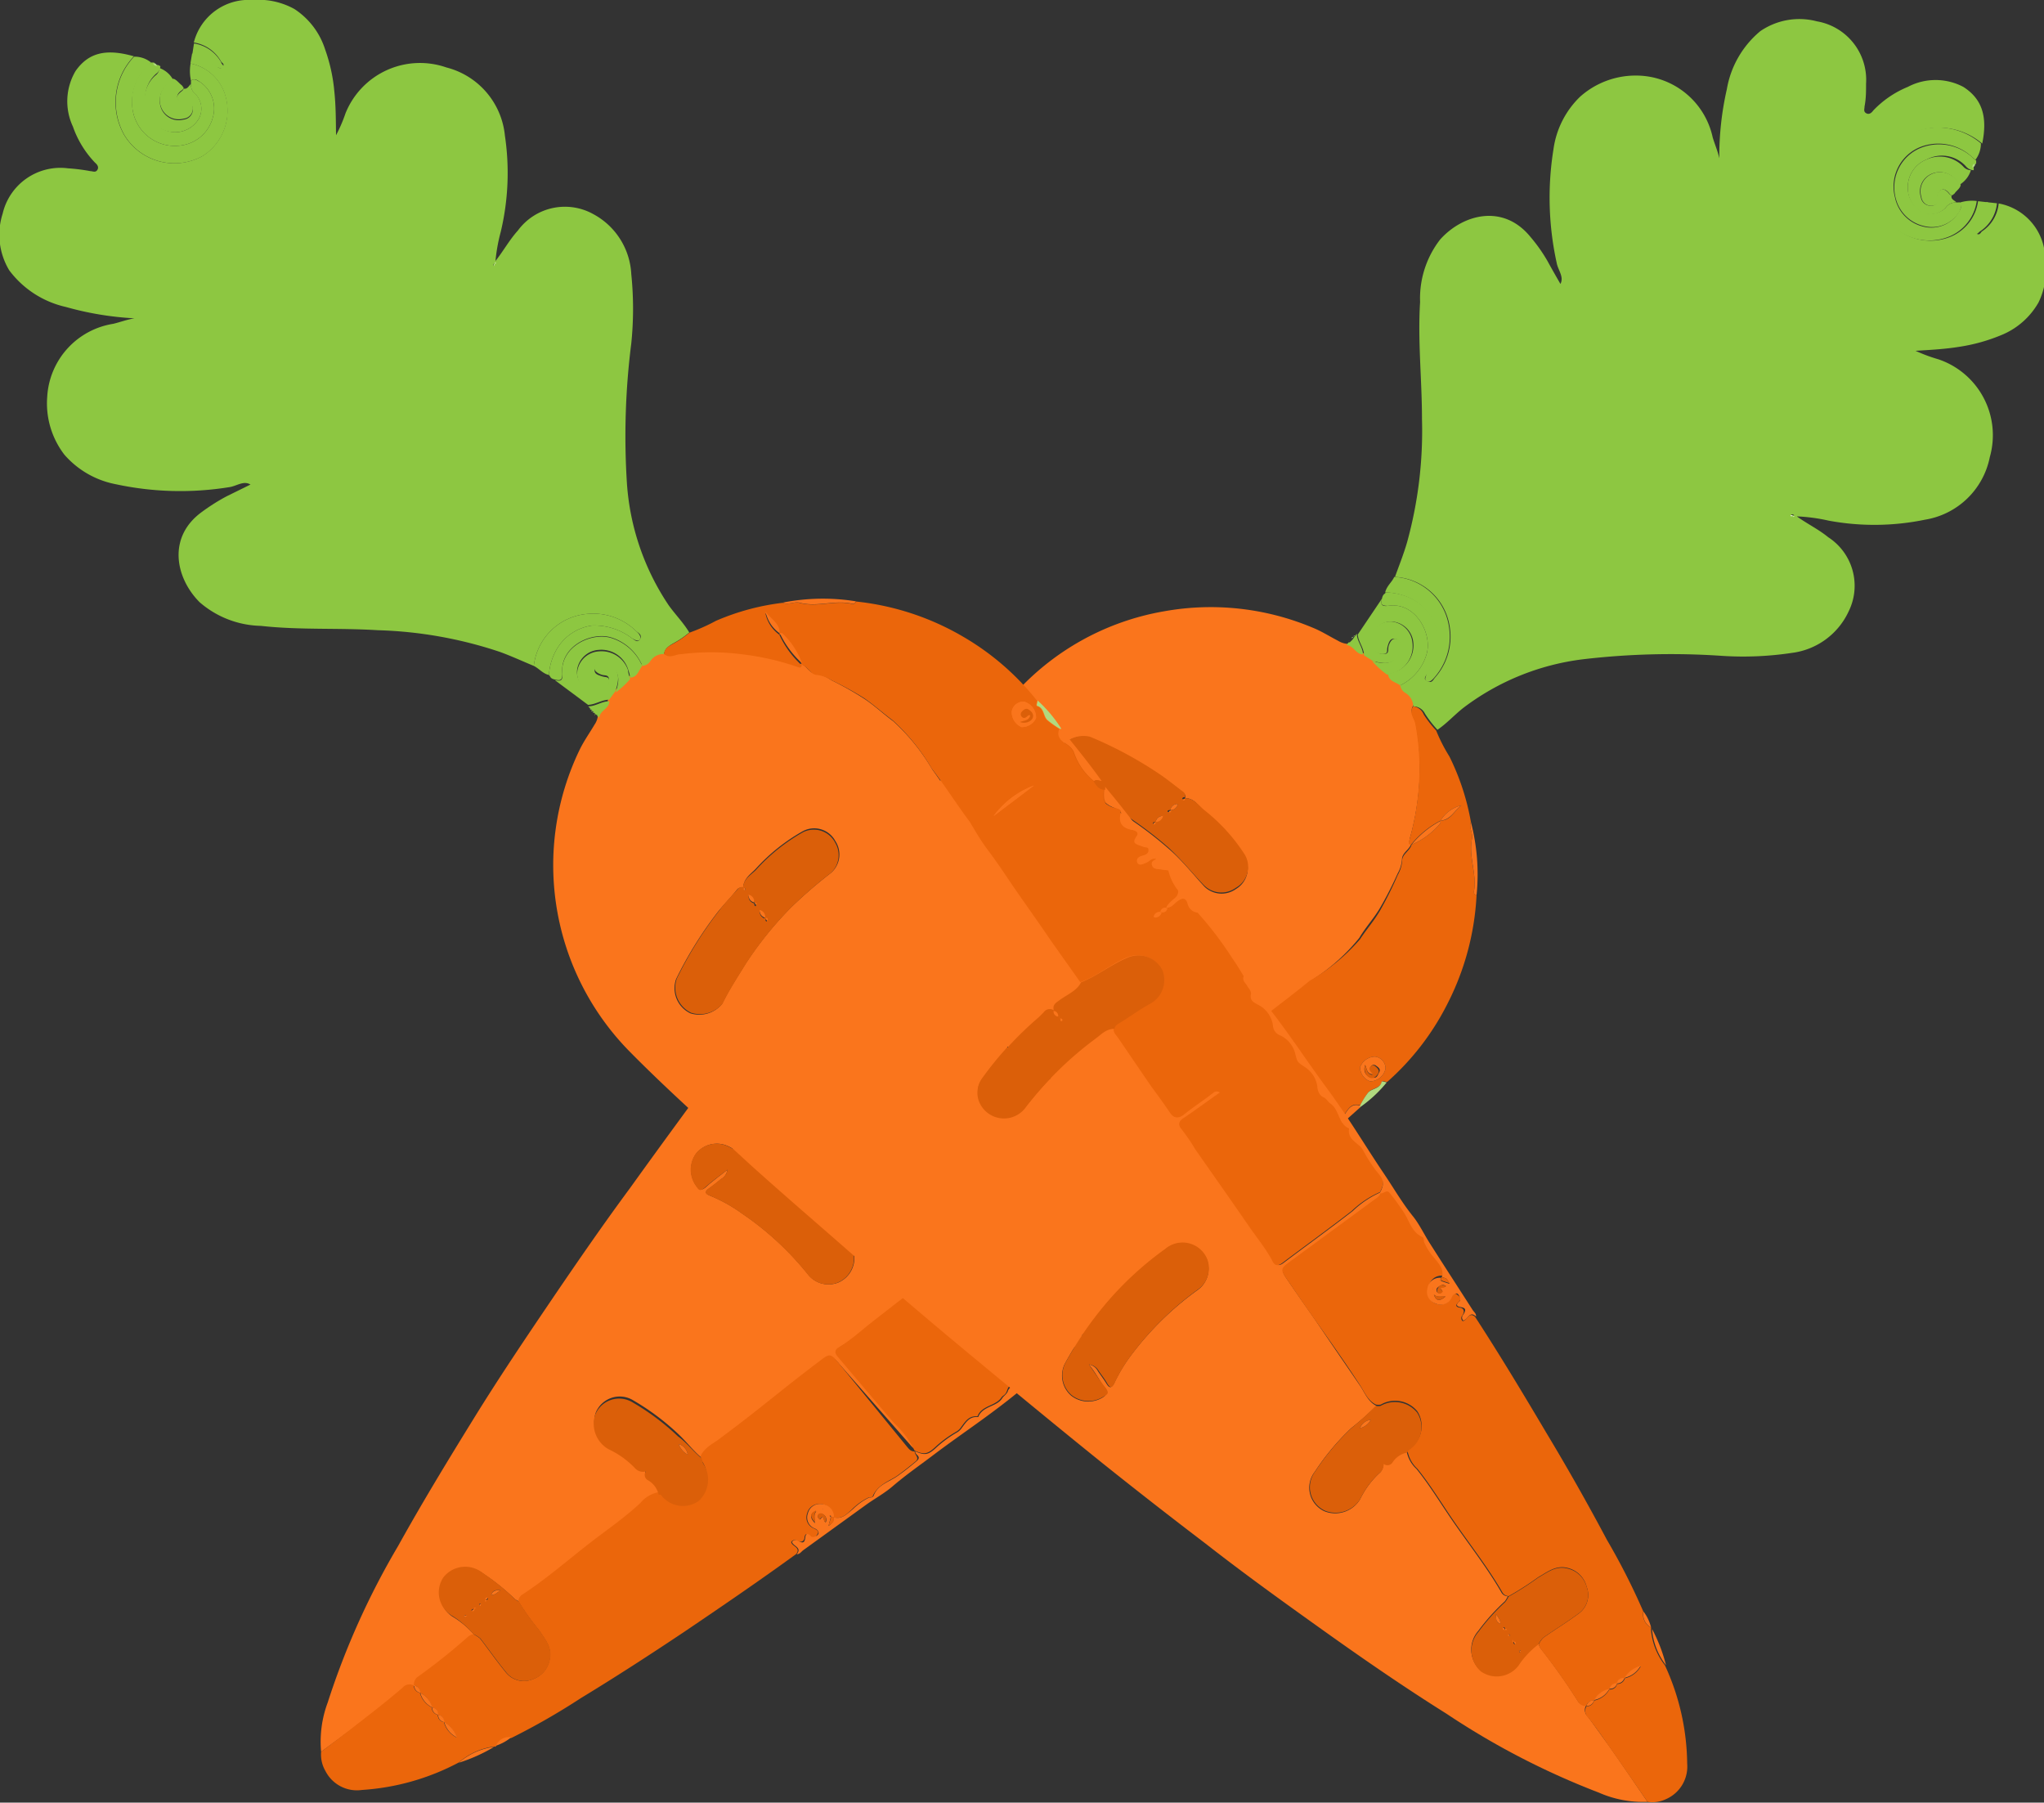 <svg xmlns="http://www.w3.org/2000/svg" viewBox="0 0 108.21 95.42"><rect x="0" y="0" width="108.21" height="95.42" fill="#333333" stroke="none"/><defs><style>.cls-1{fill:#fa751c;}.cls-2{fill:#8dc741;}.cls-3{fill:#eb660b;}.cls-4{fill:#b1da7f;}.cls-5{fill:#db5f09;}.cls-6{fill:#fefefd;}</style></defs><title>Ativo 8</title><g id="Camada_2" data-name="Camada 2"><g id="Camada_4" data-name="Camada 4"><path class="cls-1" d="M17,92.73a5.91,5.91,0,0,1,.35-2.61,40.86,40.86,0,0,1,3.73-8.29c1.27-2.29,2.63-4.52,4-6.74s2.81-4.35,4.26-6.49c1.3-1.91,2.61-3.81,4-5.69,1.73-2.41,3.49-4.8,5.25-7.19,1.46-2,2.95-3.93,4.46-5.88,1.66-2.13,3.31-4.27,5-6.37,1.84-2.28,3.67-4.56,5.65-6.72a13.77,13.77,0,0,1,7.92-4.39,13.93,13.93,0,0,1,7.86.86c.48.19.91.47,1.36.7a1.1,1.1,0,0,0,.46.16l0,0v0c.38,0,.49.51.88.49l.49.31a4.38,4.38,0,0,0,.83.71c0,.41.41.44.65.62a.55.55,0,0,0,.29.41.86.86,0,0,1,.4.7c-.25.33,0,.6.1.9a12.74,12.74,0,0,1,.2,3.2,14.11,14.11,0,0,1-.5,2.95c0,.12-.11.23.08.27h0c-.09.34-.5.49-.5.86a1.78,1.78,0,0,1-.23.74,19.51,19.51,0,0,1-.93,1.82c-.33.56-.75,1-1.1,1.59a10.43,10.43,0,0,1-2.44,2.19c-.88.73-1.81,1.4-2.69,2.12-.48.4-1,.72-1.48,1.11s-1.21,1-1.81,1.42l-2.76,2.16c-.71.55-1.41,1.11-2.11,1.67-.46-.25-.68-.74-1-1.11-.16-.18-.3-.3-.54-.21h0a.4.4,0,0,0-.11-.57l-.27-.23a18.09,18.09,0,0,0-3.42-2.81,1.25,1.25,0,0,0-1.18-.11,1.43,1.43,0,0,0-.24,2.47,18.62,18.62,0,0,1,3.88,3.53c.24.27.59.51.57.95-.2,0-.31.14-.45.25l-2.48,1.9-1.35,1c-.28.22-.29.42,0,.69.4.45.77.94,1.15,1.41.09.11.24.21.11.48-.51-.65-1-1.24-1.46-1.85-.19-.25-.38-.27-.59-.07a11.24,11.24,0,0,1-1,.79c-1.3,1-2.57,2-3.86,3-.58.45-1.12,1-1.75,1.35-.17.1-.46.23-.17.57,1,1.18,2,2.37,3,3.53a4.87,4.87,0,0,1,1.07,1.44c-.21,0-.31-.14-.42-.27L44.43,72.2c-.34-.41-.43-.43-.85-.11-.7.53-1.4,1.07-2.09,1.62-1.09.87-2.18,1.74-3.31,2.57-.36.26-.83.46-1,.92-.46-.38-.82-.86-1.25-1.27a12.86,12.86,0,0,0-2.4-1.8,1.37,1.37,0,0,0-2,.67,1.55,1.55,0,0,0,.71,1.8,4.68,4.68,0,0,1,1.4,1,.57.57,0,0,0,.58.18h0a.32.32,0,0,0,.12.47,1.18,1.18,0,0,1,.56.76,1.66,1.66,0,0,0-.91.56c-.79.72-1.67,1.33-2.52,2-1.24,1-2.41,2-3.73,2.85a.41.41,0,0,0-.2.37,1,1,0,0,1-.28-.14,11.56,11.56,0,0,0-1.64-1.32,1.47,1.47,0,0,0-2.08.24,1.44,1.44,0,0,0,.41,2,4.68,4.68,0,0,1,1.18,1,1.23,1.23,0,0,0-.23.11,31.54,31.54,0,0,1-2.72,2.17.52.52,0,0,0-.18.43h0a.48.48,0,0,0-.6.12c-.46.39-.92.77-1.39,1.14C19,91.24,18,92,17,92.73ZM62.74,42.25h0a.26.26,0,0,0-.11-.3c-.4-.3-.79-.62-1.2-.9a20.86,20.86,0,0,0-3.71-2,1.47,1.47,0,0,0-1.76.86,1.55,1.55,0,0,0,.58,1.64,22.4,22.4,0,0,1,2.18,1.12,20,20,0,0,1,3.14,2.25c.69.59,1.26,1.31,1.89,2a1.3,1.3,0,0,0,1.68.14,1.27,1.27,0,0,0,.45-1.74,9.56,9.56,0,0,0-2.16-2.37C63.43,42.6,63.19,42.25,62.74,42.25ZM38.51,61.92a.66.66,0,0,1-.34.5c-.21.17-.41.34-.63.49s-.23.27.05.38a8.2,8.2,0,0,1,1.69.94,16,16,0,0,1,3.54,3.28,1.38,1.38,0,0,0,1.56.38,1.41,1.41,0,0,0,.46-2.27,16.78,16.78,0,0,0-3.34-3.18,19.38,19.38,0,0,0-2.94-1.76,1.4,1.4,0,0,0-1.72.41,1.46,1.46,0,0,0,0,1.65c.17.24.3.31.55.08S38.1,62.24,38.51,61.92Z"/><path class="cls-2" d="M74.82,37.39a.86.86,0,0,0-.4-.7.55.55,0,0,1-.29-.41,2.66,2.66,0,0,0,1.41-1.71c.27-1.06-.61-2.73-2.06-2.5-.38,0-.38-.12-.32-.38s.13-.22.21-.33a3.21,3.21,0,0,1,1.37.33,2.57,2.57,0,0,1,1.38,1.83,3.41,3.41,0,0,1-.56,2.13c-.06.13-.25.29,0,.41s.3-.06.41-.19a3.26,3.26,0,0,0,.78-2.68,3.09,3.09,0,0,0-2.9-2.65c.22-.61.46-1.21.64-1.83a22.14,22.14,0,0,0,.79-6.53c0-2.07-.23-4.13-.1-6.19a5.09,5.09,0,0,1,1.06-3.31c1.21-1.35,3.35-1.91,4.79-.13a8.44,8.44,0,0,1,.89,1.26c.23.42.47.84.69,1.22.2-.38-.13-.73-.2-1.12a16.1,16.1,0,0,1-.17-6,4.77,4.77,0,0,1,1.41-2.79A4.42,4.42,0,0,1,86.67,4a4.15,4.15,0,0,1,4,3.27c.11.37.27.73.35,1.11a16,16,0,0,1,.4-3.66,5.11,5.11,0,0,1,1.77-3.07,3.65,3.65,0,0,1,3-.52,3.14,3.14,0,0,1,2.6,3.3c0,.4,0,.8-.08,1.2,0,.13-.07.27.08.36s.28,0,.38-.14A5.31,5.31,0,0,1,101,4.6a3.15,3.15,0,0,1,2.94,0c1,.64,1.29,1.58,1,3a3.54,3.54,0,0,0-4.19-.29,3.1,3.1,0,0,0-.88,4.21,2.83,2.83,0,0,0,3.42,1,2.4,2.4,0,0,0,1.43-1.87l.53.06a8.6,8.6,0,0,1-.61,1.35c-.06.1-.14.23,0,.31s.19,0,.27-.11a2,2,0,0,0,.9-1.49,3,3,0,0,1,2.46,3,3.86,3.86,0,0,1-.35,2.24,4,4,0,0,1-2,1.74,9.41,9.41,0,0,1-2.21.61c-.74.12-1.49.16-2.3.21a8.61,8.61,0,0,0,1.21.45,4.24,4.24,0,0,1,2.72,5.18,4.18,4.18,0,0,1-3.43,3.31,13.26,13.26,0,0,1-5.1.05A9.39,9.39,0,0,0,95,27.33c0-.09-.08-.1-.15-.1s0,0,0,.05l.2,0c.56.42,1.19.71,1.74,1.16a3.06,3.06,0,0,1,1.08,3.92,3.84,3.84,0,0,1-3,2.2,17.34,17.34,0,0,1-3.67.16,39.89,39.89,0,0,0-7.41.18,13.12,13.12,0,0,0-6.32,2.57c-.47.37-.87.82-1.37,1.16a6,6,0,0,1-.66-.85A.69.69,0,0,0,74.82,37.39Z"/><path class="cls-3" d="M74.82,37.39a.69.69,0,0,1,.55.43,6,6,0,0,0,.66.85,8.84,8.84,0,0,0,.7,1.37,12.74,12.74,0,0,1,1.14,3.47c-.11.3.12.62.06.88-.2,1,.27,1.86.1,2.8,0,.1,0,.16.14.19a14.18,14.18,0,0,1-1.57,5.81,13.78,13.78,0,0,1-3.16,4.08c-.1,0-.26-.08-.28,0-.12.37-.54.32-.73.57a4,4,0,0,0-.41.67c-.43-.14-.62.14-.81.43a.9.9,0,0,1-.37.38,3.37,3.37,0,0,0-1.49,1.15c-.2.14-.41.28-.41.57-.65,0-.79.07-1,.69,0,.16-.06.3-.27.27-.53-.1-.76.16-.83.65,0,.15-.1.39-.3.27-.43-.29-.44.07-.54.31s0,.32-.18.35-.27-.18-.31-.32-.2-.34-.38-.24-.05.32,0,.47.3.25.21.55c-.07-.17-.15-.28-.32-.24s-.19.17-.2.31l0,.57a0,0,0,0,1,0,.06,2.4,2.4,0,0,0-.94.51c-.11.12-.22.07-.35,0s-.38-.44-.67-.54a.25.25,0,0,0-.23-.29.33.33,0,0,0-.3-.35.34.34,0,0,0,.29.36.25.25,0,0,0,.24.29c0,.27.24.38.38.57s.28.41-.11.54a.61.61,0,0,0-.44.56,18.5,18.5,0,0,1-2.34,2c-.28.23-.58.42-.88.63-.21,0-.31.12-.45.22s-.23.25-.41.22c-.34,0-.44.15-.56.42a1.45,1.45,0,0,1-1,.84.59.59,0,0,0-.51.43,1.49,1.49,0,0,1-1,.84c-.46.15-.4.15-.67.59a1.45,1.45,0,0,1-1,.66c-.3,0-.46.07-.55.35s-.21.25-.3.38c-.32.47-1.05.42-1.27,1,0,0,0,0-.08,0-.41,0-.58.3-.78.56a.78.78,0,0,1-.24.24,6.19,6.19,0,0,0-1.06.76c-.46.43-.62.5-1.17.26h0a4.87,4.87,0,0,0-1.07-1.44c-1-1.16-2-2.35-3-3.53-.29-.34,0-.47.17-.57.63-.4,1.17-.9,1.75-1.35,1.29-1,2.56-2,3.86-3a11.24,11.24,0,0,0,1-.79c.21-.2.4-.18.59.07.46.61.95,1.2,1.46,1.85.13-.27,0-.37-.11-.48-.38-.47-.75-1-1.15-1.41-.25-.27-.24-.47,0-.69l1.35-1,2.48-1.9c.14-.11.25-.27.45-.25s.25.15.34.27c.35.5.72,1,1,1.52a1.36,1.36,0,1,0,2.38-1.31c-.41-.84-1-1.54-1.44-2.38.7-.56,1.4-1.12,2.11-1.67l2.76-2.16c.6-.47,1.22-.93,1.81-1.42s1-.71,1.48-1.11c.88-.72,1.81-1.39,2.69-2.12A10.43,10.43,0,0,0,72,49.72c.35-.54.77-1,1.1-1.59A19.51,19.51,0,0,0,74,46.31a1.78,1.78,0,0,0,.23-.74c0-.37.41-.52.5-.86a3.92,3.92,0,0,0,1.53-1.14s0-.09,0-.13c.54,0,.74-.54,1.11-.81a1.8,1.8,0,0,0-1.11.81,5,5,0,0,0-1.56,1.27c-.19,0-.11-.15-.08-.27a14.11,14.11,0,0,0,.5-2.95,12.74,12.74,0,0,0-.2-3.2C74.85,38,74.57,37.72,74.82,37.39ZM73.35,56.56a.63.63,0,0,0-.56-.63.87.87,0,0,0-.79.57.82.82,0,0,0,.53.74A.84.84,0,0,0,73.35,56.56Zm-4.4.77a4.65,4.65,0,0,0-1.73-2Z"/><path class="cls-3" d="M17,92.73c1-.75,1.95-1.49,2.92-2.25.47-.37.93-.75,1.39-1.14a.48.48,0,0,1,.6-.12.39.39,0,0,0,.32.39,1.19,1.19,0,0,0,.63.77.38.38,0,0,0,.32.39.37.37,0,0,0,.32.39,1.27,1.27,0,0,0,.67.81,1.49,1.49,0,0,0-.67-.81.38.38,0,0,0-.32-.39.37.37,0,0,0-.31-.39,1.22,1.22,0,0,0-.64-.78.38.38,0,0,0-.32-.39.52.52,0,0,1,.18-.43,31.54,31.54,0,0,0,2.72-2.17,1.23,1.23,0,0,1,.23-.11,1.66,1.66,0,0,1,.37.23c.45.58.87,1.19,1.34,1.76a1.21,1.21,0,0,0,1.47.39,1.35,1.35,0,0,0,.88-1.06c.13-.64-.28-1.08-.58-1.54a13.17,13.17,0,0,1-1.07-1.5.41.41,0,0,1,.2-.37c1.32-.86,2.49-1.9,3.73-2.85.85-.65,1.73-1.26,2.52-2a1.66,1.66,0,0,1,.91-.56s.09,0,.11,0a1.45,1.45,0,0,0,2,.34,1.53,1.53,0,0,0,.24-2,2,2,0,0,1-.07-.26c.2-.46.67-.66,1-.92,1.13-.83,2.22-1.7,3.31-2.57.69-.55,1.39-1.09,2.09-1.62.42-.32.51-.3.85.11L48,76.56c.11.13.21.28.42.27h0c0,.18.27.34.06.52s-.66.54-1,.78-1,.45-1.27,1.05c0,.1-.15.06-.23.09a3.2,3.2,0,0,0-.87.62c-.29.26-.52.54-1,.43h0a.67.67,0,0,0-.64-.7.65.65,0,0,0-.74.49.62.62,0,0,0,.37.8c.15.08.29.14.17.31s-.18.29-.38.1-.28-.11-.3.08-.18.27-.39.16a.22.22,0,0,0-.31.06c0,.23.55.29.25.65-1.94,1.41-3.92,2.76-5.9,4.1-1.81,1.21-3.63,2.39-5.49,3.52A36.4,36.4,0,0,1,27.07,92a.76.76,0,0,0-.82.45.08.08,0,0,1-.08,0,3.52,3.52,0,0,0-1.87.84.07.07,0,0,0,0,0,12.63,12.63,0,0,1-5.13,1.46,1.87,1.87,0,0,1-1.94-1A1.74,1.74,0,0,1,17,92.73Z"/><path class="cls-2" d="M104.65,10.64a2.4,2.4,0,0,1-1.43,1.87,2.83,2.83,0,0,1-3.42-1,3.1,3.1,0,0,1,.88-4.21,3.54,3.54,0,0,1,4.19.29,1.44,1.44,0,0,1-.29.87l-.16-.13a2.61,2.61,0,0,0-2.58-.61,2.25,2.25,0,0,0-1.52,2.73A2,2,0,0,0,101.84,12a1.69,1.69,0,0,0,1.86-.78c.09-.15.21-.3,0-.48A2.17,2.17,0,0,1,104.65,10.64Z"/><path class="cls-1" d="M44.15,80.32c.44.11.67-.17,1-.43a3.2,3.2,0,0,1,.87-.62c.08,0,.19,0,.23-.09.22-.6.82-.73,1.27-1.05s.68-.51,1-.78-.11-.34-.06-.52c.55.24.71.17,1.17-.26a6.19,6.19,0,0,1,1.06-.76.78.78,0,0,0,.24-.24c.2-.26.37-.57.78-.56,0,0,.07,0,.08,0,.22-.59,1-.54,1.27-1,.09-.13.25-.22.3-.38s.25-.32.55-.35a1.45,1.45,0,0,0,1-.66c.27-.44.21-.44.67-.59a1.49,1.49,0,0,0,1-.84.59.59,0,0,1,.51-.43,1.45,1.45,0,0,0,1-.84c.12-.27.22-.47.56-.42.18,0,.28-.13.41-.22s.24-.27.45-.22c-.19.46-.66.64-1,.93-1.51,1.28-3.09,2.46-4.62,3.71S51,75.83,49.52,76.94c-.76.58-1.55,1.12-2.28,1.75-.41.35-.9.62-1.34.93l-3.39,2.45c-.1.08-.18.21-.33.2.3-.36-.2-.42-.25-.65a.22.22,0,0,1,.31-.06c.21.11.35.17.39-.16s.2-.18.3-.08.31,0,.38-.1,0-.23-.17-.31a.62.62,0,0,1-.37-.8.65.65,0,0,1,.74-.49.67.67,0,0,1,.64.7l-.17,0s.05-.11-.06-.1l.06.1-.12.46C44.1,80.58,44.1,80.58,44.15,80.32ZM43.21,80c-.42.17-.27.4-.07.63l0,0,0,0c0-.2-.08-.42.06-.61l0,0Zm.49.61a.31.31,0,0,0-.12-.44.18.18,0,0,0-.24,0,.15.15,0,0,0,0,.2s.07.07.07.07C43.71,80.06,43.54,80.55,43.7,80.56Zm-.1-.69-.06-.05s0,0-.08,0l.07,0Z"/><path class="cls-2" d="M73.16,31.69c-.06.26-.06.43.32.38,1.45-.23,2.33,1.44,2.06,2.5a2.66,2.66,0,0,1-1.41,1.71c-.24-.18-.62-.21-.65-.62a4,4,0,0,0,.46-.13A1.49,1.49,0,0,0,74.82,34a1.22,1.22,0,0,0-.9-1.06,1,1,0,0,0-1,.27.91.91,0,0,0-.2,1.06.54.54,0,0,0,.55.35c.29,0,.2-.24.24-.4s.16-.43.38-.41.32.27.32.51a.73.73,0,0,1-.14.36c-.36.55-.86.44-1.37.32l-.49-.31c0-.4-.3-.71-.33-1.1Z"/><path class="cls-2" d="M103.74,10.71c.17.18.05.33,0,.48a1.69,1.69,0,0,1-1.86.78,2,2,0,0,1-1.52-1.48,2.25,2.25,0,0,1,1.52-2.73,2.61,2.61,0,0,1,2.58.61l.16.13,0,.16c-.08.05-.15.1-.13.21l0,.14a.56.56,0,0,1-.41-.2A1.71,1.71,0,0,0,102,8.44,1.58,1.58,0,0,0,101,10a1.46,1.46,0,0,0,.76,1.21A1.1,1.1,0,0,0,103,11a.64.64,0,0,1,.55-.28Z"/><path class="cls-2" d="M73.81,30.54a3.09,3.09,0,0,1,2.9,2.65,3.26,3.26,0,0,1-.78,2.68c-.11.13-.26.28-.41.19s0-.28,0-.41a3.41,3.41,0,0,0,.56-2.13,2.57,2.57,0,0,0-1.38-1.83,3.21,3.21,0,0,0-1.37-.33C73.42,31,73.69,30.82,73.81,30.54Z"/><path class="cls-2" d="M103.58,10.72A.64.64,0,0,0,103,11a1.1,1.1,0,0,1-1.3.22A1.46,1.46,0,0,1,101,10,1.58,1.58,0,0,1,102,8.44a1.71,1.71,0,0,1,1.93.37.56.56,0,0,0,.41.2,1.37,1.37,0,0,1-.57.75c-.11,0-.14-.14-.21-.21a1.09,1.09,0,0,0-1.42-.29,1,1,0,0,0-.45,1.17.52.52,0,0,0,.55.46c.29,0,.38-.21.31-.5a.32.32,0,0,1,.18-.33c.14-.09.26,0,.36.09s.12.17.23.19C103.26,10.56,103.48,10.6,103.58,10.72Z"/><path class="cls-1" d="M64.85,64.7l0-.57c0-.14,0-.26.2-.31s.25.07.32.24c.09-.3-.15-.39-.21-.55s-.23-.35,0-.47.31,0,.38.24.1.34.31.32.13-.23.18-.35.11-.6.54-.31c.2.12.28-.12.3-.27.07-.49.3-.75.83-.65.21,0,.23-.11.27-.27.16-.62.3-.72,1-.69l.21,0Q67.07,63,64.85,64.7Z"/><path class="cls-2" d="M103.35,10.34c-.11,0-.15-.12-.23-.19s-.22-.18-.36-.09a.32.32,0,0,0-.18.33c.07.29,0,.49-.31.5a.52.52,0,0,1-.55-.46,1,1,0,0,1,.45-1.17,1.09,1.09,0,0,1,1.42.29c.07.07.1.17.21.21,0,.2-.22.32-.33.49,0,0,0,0,0,0Z"/><path class="cls-1" d="M69.35,60.49a3.37,3.37,0,0,1,1.49-1.15.9.9,0,0,0,.37-.38c.19-.29.38-.57.81-.43a.22.22,0,0,0,0,.08c-.87.77-1.72,1.56-2.63,2.28C69.4,60.76,69.48,60.61,69.35,60.49Z"/><path class="cls-1" d="M62.86,64.73c.29.1.41.4.67.54s.24.12.35,0a2.4,2.4,0,0,1,.94-.51c-.43.47-1,.79-1.44,1.21-.1.09-.25.13-.3.24s-.2.25-.39.2a.61.61,0,0,1,.44-.56c.39-.13.27-.32.11-.54s-.38-.3-.38-.57Z"/><path class="cls-2" d="M105.72,10.76a2,2,0,0,1-.9,1.49c-.08.06-.16.19-.27.11s0-.21,0-.31a8.6,8.6,0,0,0,.61-1.35Z"/><path class="cls-1" d="M78.17,47.38c-.1,0-.16-.09-.14-.19.17-.94-.3-1.85-.1-2.8.06-.26-.17-.58-.06-.88A11,11,0,0,1,78.17,47.38Z"/><path class="cls-4" d="M72,58.61a.22.22,0,0,1,0-.08,4,4,0,0,1,.41-.67c.19-.25.61-.2.73-.57,0-.1.18,0,.28,0A6.88,6.88,0,0,1,72,58.61Z"/><path class="cls-2" d="M71.83,33.54c0,.39.31.7.33,1.1-.39,0-.5-.48-.88-.49v0l0,0L71.4,34a.08.08,0,0,0,0,0l.06,0a.1.1,0,0,0,0,0l0,0,.07-.07h0l.07-.07Z"/><path class="cls-1" d="M24.29,93.31a.07.07,0,0,1,0,0,3.52,3.52,0,0,1,1.87-.84A8.74,8.74,0,0,1,24.29,93.31Z"/><path class="cls-5" d="M69.35,60.49c.13.12.05.27.05.4a.34.34,0,0,1-.25.2l-.21,0C68.94,60.77,69.15,60.63,69.35,60.49Z"/><path class="cls-1" d="M26.25,92.41a.76.76,0,0,1,.82-.45A2.52,2.52,0,0,1,26.25,92.41Z"/><path class="cls-4" d="M104.42,8.87c0-.11,0-.16.13-.21C104.58,8.78,104.51,8.83,104.42,8.87Z"/><path class="cls-4" d="M103.43,10.28s0,0,0,0l0,0Z"/><path class="cls-4" d="M71.54,33.82a.1.1,0,0,1,0,0S71.49,33.8,71.54,33.82Z"/><path class="cls-4" d="M71.64,33.72l-.07.07C71.56,33.73,71.58,33.71,71.64,33.72Z"/><path class="cls-4" d="M71.73,33.64l-.07.07C71.66,33.66,71.68,33.64,71.73,33.64Z"/><path class="cls-4" d="M71.44,33.91a.08.08,0,0,1,0,0C71.38,33.89,71.39,33.88,71.44,33.91Z"/><path class="cls-5" d="M58.66,60.39c.4.84,1,1.54,1.44,2.38a1.36,1.36,0,1,1-2.38,1.31c-.33-.52-.7-1-1-1.52-.09-.12-.17-.26-.34-.27,0-.44-.33-.68-.57-.95a18.62,18.62,0,0,0-3.88-3.53,1.43,1.43,0,0,1,.24-2.47,1.25,1.25,0,0,1,1.18.11,18.09,18.09,0,0,1,3.42,2.81l.27.23a.4.4,0,0,1,.11.57.27.27,0,0,0-.29.24l-.1.08c-.06,0-.14,0-.14.1s0,0,0,0,.11-.06.13-.12l.09-.08a.26.26,0,0,0,.3-.24c.24-.09.38,0,.54.21C58,59.65,58.2,60.14,58.66,60.39Z"/><path class="cls-5" d="M62.74,42.25c.45,0,.69.35,1,.62a9.56,9.56,0,0,1,2.16,2.37A1.27,1.27,0,0,1,65.42,47a1.3,1.3,0,0,1-1.68-.14c-.63-.65-1.2-1.37-1.89-2a20,20,0,0,0-3.14-2.25,22.4,22.4,0,0,0-2.18-1.12A1.55,1.55,0,0,1,56,39.87,1.47,1.47,0,0,1,57.71,39a20.86,20.86,0,0,1,3.71,2c.41.28.8.6,1.2.9a.26.26,0,0,1,.11.3c-.06,0-.14,0-.14.1s0,0,0,0S62.72,42.31,62.74,42.25Zm-.78.63a.38.38,0,0,0,.39-.32l0,0,0,0a.37.37,0,0,0-.39.32c-.07,0-.15,0-.15.09a0,0,0,0,0,0,0C61.93,43,61.94,43,62,42.88Zm-.39.31a.39.39,0,0,0-.39.32c-.07,0-.14,0-.15.1a0,0,0,0,0,0,0c.1,0,.1-.06.12-.12a.39.39,0,0,0,.39-.32l.12,0,0,0Zm-.66.61a0,0,0,0,0,0,0h0l0,0Z"/><path class="cls-5" d="M38.51,61.92c-.41.32-.79.59-1.14.9s-.38.16-.55-.08a1.46,1.46,0,0,1,0-1.65,1.4,1.4,0,0,1,1.72-.41,19.38,19.38,0,0,1,2.94,1.76,16.78,16.78,0,0,1,3.34,3.18,1.41,1.41,0,0,1-.46,2.27,1.38,1.38,0,0,1-1.56-.38,16,16,0,0,0-3.54-3.28,8.2,8.2,0,0,0-1.69-.94c-.28-.11-.27-.21-.05-.38s.42-.32.63-.49A.66.66,0,0,0,38.51,61.92Z"/><path class="cls-5" d="M37.15,77.2a2,2,0,0,0,.07.26,1.53,1.53,0,0,1-.24,2,1.45,1.45,0,0,1-2-.34s-.07,0-.11,0a1.18,1.18,0,0,0-.56-.76.32.32,0,0,1-.12-.47l0,0,0,0a.57.57,0,0,1-.58-.18,4.68,4.68,0,0,0-1.4-1,1.55,1.55,0,0,1-.71-1.8,1.37,1.37,0,0,1,2-.67,12.86,12.86,0,0,1,2.4,1.8C36.33,76.34,36.69,76.82,37.15,77.2ZM36.41,77a.69.69,0,0,0-.48-.56A1,1,0,0,0,36.41,77Z"/><path class="cls-5" d="M27.47,84.78a13.17,13.17,0,0,0,1.07,1.5c.3.46.71.9.58,1.54a1.35,1.35,0,0,1-.88,1.06,1.21,1.21,0,0,1-1.47-.39c-.47-.57-.89-1.18-1.34-1.76a1.66,1.66,0,0,0-.37-.23,4.68,4.68,0,0,0-1.18-1,1.44,1.44,0,0,1-.41-2,1.47,1.47,0,0,1,2.08-.24,11.56,11.56,0,0,1,1.64,1.32A1,1,0,0,0,27.47,84.78Zm-2.36.39c-.07,0-.14,0-.15.09a0,0,0,0,0,0,0c.09,0,.1-.06.12-.12l.12,0,0,0Zm.58-.48c.07,0,.14,0,.15-.09a0,0,0,0,0,0,0c-.09,0-.1.06-.12.12l-.08.09,0,0Zm.81-.52c-.26,0-.41,0-.5.26C26.21,84.43,26.31,84.32,26.5,84.17Zm-1.94,1.41.07,0s0-.05.05-.07-.06,0-.07,0S24.58,85.56,24.56,85.58Zm.89-.62s0-.06,0-.07,0,0-.07,0l0,.09Z"/><path class="cls-2" d="M72.65,35c.51.12,1,.23,1.37-.32a.73.73,0,0,0,.14-.36c0-.24-.07-.48-.32-.51s-.32.2-.38.41.05.39-.24.4a.54.54,0,0,1-.55-.35.91.91,0,0,1,.2-1.06,1,1,0,0,1,1-.27,1.22,1.22,0,0,1,.9,1.06,1.49,1.49,0,0,1-.88,1.58,4,4,0,0,1-.46.13A4.38,4.38,0,0,1,72.65,35Z"/><path class="cls-6" d="M95,27.32l-.2,0s0-.05,0-.05.14,0,.15.1Z"/><path class="cls-1" d="M73.35,56.56a.84.84,0,0,1-.82.68A.82.82,0,0,1,72,56.5a.87.87,0,0,1,.79-.57A.63.63,0,0,1,73.35,56.56Zm-1.08-.19c-.1.32,0,.57.32.66s.33-.11.42-.26,0-.25-.14-.34a.19.19,0,0,0-.28,0c-.16.17.06.25.1.36s0,0,0,.08C72.35,56.85,72.37,56.58,72.27,56.37Z"/><path class="cls-1" d="M69,57.33l-1.73-2A4.65,4.65,0,0,1,69,57.33Z"/><path class="cls-1" d="M76.26,43.44s0,.11,0,.13a3.92,3.92,0,0,1-1.53,1.14h0a5,5,0,0,1,1.56-1.27Z"/><path class="cls-1" d="M76.26,43.44a1.8,1.8,0,0,1,1.11-.81c-.37.27-.57.77-1.11.81Z"/><path class="cls-1" d="M62.62,64.45a.34.34,0,0,1-.29-.36.33.33,0,0,1,.3.35Z"/><path class="cls-1" d="M62.63,64.44a.25.25,0,0,1,.23.29h0a.25.25,0,0,1-.24-.29Z"/><path class="cls-1" d="M23.52,91.16a1.49,1.49,0,0,1,.67.81,1.27,1.27,0,0,1-.67-.81Z"/><path class="cls-1" d="M22.88,90.38a1.19,1.19,0,0,1-.63-.77h0a1.22,1.22,0,0,1,.64.78Z"/><path class="cls-1" d="M23.52,91.16a.37.37,0,0,1-.32-.39h0a.38.38,0,0,1,.32.39Z"/><path class="cls-1" d="M22.89,90.38a.37.37,0,0,1,.31.39h0a.38.38,0,0,1-.32-.39Z"/><path class="cls-1" d="M22.25,89.61a.39.39,0,0,1-.32-.39h0a.38.38,0,0,1,.32.39Z"/><path class="cls-5" d="M43.7,80.56c-.16,0,0-.5-.3-.14,0,0-.06,0-.07-.07a.15.15,0,0,1,0-.2.18.18,0,0,1,.24,0A.31.31,0,0,1,43.7,80.56Z"/><path class="cls-5" d="M43.14,80.58c-.2-.23-.35-.46.07-.63h0c-.14.19-.06.41-.06.61Z"/><path class="cls-3" d="M44.15,80.32c0,.26,0,.26-.29.44L44,80.3h0l.17,0Z"/><path class="cls-5" d="M43.6,79.87l-.07,0-.07,0s0,0,.08,0Z"/><path class="cls-3" d="M44,80.3l-.06-.1c.11,0,0,.07.06.1Z"/><path class="cls-5" d="M43.15,80.57l0,0,0,0Z"/><path class="cls-5" d="M43.21,80l0,0,0,0Z"/><path class="cls-1" d="M56.81,59.3a.27.27,0,0,1,.29-.24h0a.26.26,0,0,1-.3.24Z"/><path class="cls-1" d="M56.72,59.39c0,.06,0,.13-.13.12s0,0,0,0,.08-.09.14-.1Z"/><path class="cls-1" d="M56.71,59.38l.1-.08h0l-.09.08Z"/><path class="cls-1" d="M61.18,43.51a.39.39,0,0,1,.39-.32h0a.39.39,0,0,1-.39.32Z"/><path class="cls-1" d="M62.35,42.56a.38.38,0,0,1-.39.32h0a.37.37,0,0,1,.39-.32Z"/><path class="cls-1" d="M62,42.88c0,.07,0,.14-.12.12a0,0,0,0,1,0,0c0-.09.08-.09.15-.09Z"/><path class="cls-1" d="M61.18,43.52c0,.06,0,.13-.12.12a0,0,0,0,1,0,0c0-.1.08-.09.15-.1Z"/><path class="cls-1" d="M62.74,42.25c0,.06,0,.14-.13.12s0,0,0,0,.08-.09.14-.1Z"/><path class="cls-1" d="M60.91,43.8l0,0,0,0h0A0,0,0,0,1,60.91,43.8Z"/><path class="cls-1" d="M61.57,43.19l.1,0,0,0-.12,0Z"/><path class="cls-1" d="M62.35,42.56l0,0,0,0Z"/><path class="cls-1" d="M36.41,77a1,1,0,0,1-.48-.56A.69.69,0,0,1,36.41,77Z"/><path class="cls-1" d="M34.15,77.79l0,0,0,0Z"/><path class="cls-1" d="M26.5,84.17c-.19.15-.29.26-.5.26C26.09,84.19,26.24,84.18,26.5,84.17Z"/><path class="cls-1" d="M24.56,85.58s0-.06.05-.06,0,0,.07,0,0,.06-.05.07Z"/><path class="cls-1" d="M25.45,85l-.06,0,0-.09s.06,0,.07,0S25.45,84.93,25.45,85Z"/><path class="cls-1" d="M25.69,84.69c0-.06,0-.14.12-.12a0,0,0,0,1,0,0c0,.09-.08.09-.15.09Z"/><path class="cls-1" d="M25.11,85.17c0,.06,0,.13-.12.12a0,0,0,0,1,0,0c0-.1.08-.09.15-.09Z"/><path class="cls-1" d="M25.11,85.17l.1-.06,0,0-.12,0Z"/><path class="cls-1" d="M25.69,84.69l0,.11,0,0,.08-.09Z"/><path class="cls-5" d="M72.27,56.37c.1.21.08.48.38.53,0,0,0-.06,0-.08s-.26-.19-.1-.36a.19.19,0,0,1,.28,0c.1.09.21.2.14.34s-.21.31-.42.26S72.17,56.69,72.27,56.37Z"/><path class="cls-1" d="M87.22,95.38a5.82,5.82,0,0,1-2.58-.49,40.89,40.89,0,0,1-8.07-4.18c-2.22-1.39-4.38-2.88-6.51-4.4s-4.19-3-6.25-4.61q-2.76-2.1-5.46-4.26c-2.31-1.86-4.6-3.75-6.88-5.64-1.9-1.57-3.78-3.17-5.64-4.78-2-1.77-4.08-3.54-6.08-5.34-2.17-2-4.35-3.92-6.4-6a14.05,14.05,0,0,1-2.66-16c.23-.47.53-.89.79-1.33a1,1,0,0,0,.17-.45s0,0,0,0h0c0-.38.53-.46.53-.86l.34-.47a4.68,4.68,0,0,0,.76-.78c.4,0,.46-.39.65-.62a.56.56,0,0,0,.43-.27.83.83,0,0,1,.72-.36c.31.27.6,0,.9,0a12.7,12.7,0,0,1,3.2,0,14.11,14.11,0,0,1,2.93.66c.11,0,.22.12.27-.07h0c.33.1.46.52.82.54A1.84,1.84,0,0,1,44,36a17.35,17.35,0,0,1,1.77,1c.54.36,1,.8,1.52,1.18a10.92,10.92,0,0,1,2.07,2.56c.67.92,1.28,1.89,2,2.8.37.5.66,1,1,1.55s.88,1.25,1.31,1.88c.67,1,1.33,1.92,2,2.88L57.23,52c-.28.45-.78.64-1.17.95-.19.15-.31.28-.23.53h0a.39.39,0,0,0-.58.08l-.25.25a18.5,18.5,0,0,0-3,3.26,1.24,1.24,0,0,0-.17,1.17,1.42,1.42,0,0,0,2.45.38A18.58,18.58,0,0,1,58,55c.29-.22.55-.56,1-.52,0,.21.12.33.22.47L61,57.5c.33.47.66.93,1,1.4.2.29.4.32.69.09.47-.38,1-.72,1.46-1.08.12-.08.23-.23.49-.08-.67.47-1.29.93-1.93,1.36-.26.17-.29.36-.1.58a11.21,11.21,0,0,1,.73,1.07c.92,1.35,1.86,2.68,2.79,4,.41.6.88,1.17,1.24,1.81.1.18.22.47.57.21,1.22-.92,2.47-1.82,3.68-2.76a5.22,5.22,0,0,1,1.5-1c0,.21-.15.31-.3.41l-4.55,3.34c-.43.31-.45.4-.15.84.49.73,1,1.45,1.5,2.17C70.39,71,71.2,72.18,72,73.35c.25.37.42.85.87,1.07a16.63,16.63,0,0,1-1.34,1.18,12.81,12.81,0,0,0-1.92,2.3A1.37,1.37,0,0,0,70.12,80,1.54,1.54,0,0,0,72,79.37,4.72,4.72,0,0,1,73,78a.57.57,0,0,0,.21-.57h0a.32.32,0,0,0,.48-.09,1.18,1.18,0,0,1,.78-.51,1.69,1.69,0,0,0,.52.93c.67.83,1.23,1.75,1.83,2.63.88,1.29,1.86,2.52,2.65,3.88a.4.4,0,0,0,.35.23,1.35,1.35,0,0,1-.15.26,11.06,11.06,0,0,0-1.41,1.57,1.49,1.49,0,0,0,.12,2.09,1.45,1.45,0,0,0,2-.3A4.56,4.56,0,0,1,81.45,87a1,1,0,0,0,.1.24,32.93,32.93,0,0,1,2,2.83.48.48,0,0,0,.42.2h0a.48.48,0,0,0,.09.6c.36.48.72,1,1.06,1.46C85.84,93.35,86.53,94.37,87.22,95.38ZM39.34,47h0a.28.28,0,0,0-.32.09c-.31.39-.66.75-1,1.16a20.62,20.62,0,0,0-2.23,3.58,1.47,1.47,0,0,0,.76,1.81,1.56,1.56,0,0,0,1.67-.49c.36-.74.81-1.42,1.24-2.12a18.92,18.92,0,0,1,2.42-3A25.16,25.16,0,0,1,44,46.2a1.29,1.29,0,0,0,.23-1.67A1.27,1.27,0,0,0,42.5,44,9.9,9.9,0,0,0,40,46C39.73,46.28,39.37,46.5,39.34,47ZM57.65,72.23a.66.66,0,0,1,.48.36c.15.22.31.43.45.66s.25.24.39,0a8.58,8.58,0,0,1,1-1.63,16.27,16.27,0,0,1,3.47-3.36,1.38,1.38,0,0,0,.47-1.53,1.41,1.41,0,0,0-2.24-.59,17.38,17.38,0,0,0-3.36,3.16,18.81,18.81,0,0,0-1.91,2.84,1.4,1.4,0,0,0,.31,1.74,1.46,1.46,0,0,0,1.64.11c.25-.15.32-.29.12-.55S58,72.66,57.65,72.23Z"/><path class="cls-2" d="M35.16,34.62a.83.83,0,0,0-.72.36.56.56,0,0,1-.43.27,2.64,2.64,0,0,0-1.63-1.5c-1.05-.34-2.76.45-2.61,1.92,0,.37-.14.36-.4.3s-.21-.15-.31-.24a3.12,3.12,0,0,1,.4-1.34,2.57,2.57,0,0,1,1.9-1.28,3.3,3.3,0,0,1,2.1.68c.13.07.28.26.41.06s0-.31-.17-.42a3.25,3.25,0,0,0-2.64-.93,3.11,3.11,0,0,0-2.8,2.75c-.6-.25-1.19-.52-1.79-.74A22.3,22.3,0,0,0,20,33.36c-2.06-.13-4.13,0-6.19-.23a5.11,5.11,0,0,1-3.24-1.25c-1.28-1.28-1.73-3.45.13-4.79A10.59,10.59,0,0,1,12,26.27l1.26-.62c-.37-.23-.74.09-1.14.14a16.25,16.25,0,0,1-6-.16,4.8,4.8,0,0,1-2.71-1.56A4.46,4.46,0,0,1,2.5,21,4.15,4.15,0,0,1,6,17.14c.37-.09.74-.23,1.12-.29a16.49,16.49,0,0,1-3.63-.6,5.15,5.15,0,0,1-3-1.94,3.65,3.65,0,0,1-.35-3A3.14,3.14,0,0,1,3.6,8.91a9.92,9.92,0,0,1,1.19.15c.12,0,.26.09.36-.06s0-.29-.12-.39A5.25,5.25,0,0,1,3.86,6.7,3.15,3.15,0,0,1,4,3.76c.7-1,1.65-1.19,3.09-.78a3.51,3.51,0,0,0-.52,4.16,3.1,3.1,0,0,0,4.15,1.12,2.84,2.84,0,0,0,1.15-3.37,2.42,2.42,0,0,0-1.79-1.53l.09-.53a9.08,9.08,0,0,1,1.31.69c.1.07.22.15.32,0s-.05-.18-.1-.27a2,2,0,0,0-1.44-1A3,3,0,0,1,13.37,0a3.93,3.93,0,0,1,2.22.48,4,4,0,0,1,1.62,2.13,9,9,0,0,1,.49,2.23c.08.75.08,1.5.09,2.32A7.79,7.79,0,0,0,18.29,6a4.25,4.25,0,0,1,5.34-2.43,4.14,4.14,0,0,1,3.1,3.61,13.42,13.42,0,0,1-.22,5.09,9.3,9.3,0,0,0-.29,1.66c-.09,0-.1.07-.1.15l0,0,.06-.2c.44-.54.77-1.16,1.24-1.68a3.09,3.09,0,0,1,4-.86,3.82,3.82,0,0,1,2,3.17,18,18,0,0,1,0,3.67,39,39,0,0,0-.23,7.41,13.16,13.16,0,0,0,2.21,6.45c.35.49.78.92,1.09,1.44a5,5,0,0,1-.89.6C35.41,34.2,35.18,34.34,35.16,34.62Z"/><path class="cls-3" d="M35.16,34.62c0-.28.25-.42.45-.53a5,5,0,0,0,.89-.6,10.45,10.45,0,0,0,1.41-.63,12.66,12.66,0,0,1,3.52-.95c.3.13.63-.08.89,0,.93.26,1.87-.16,2.8.06a.16.16,0,0,0,.19-.13A14.11,14.11,0,0,1,51,33.71a13.88,13.88,0,0,1,3.9,3.38c0,.1-.09.26,0,.29.37.13.3.55.53.75a5.18,5.18,0,0,0,.65.46c-.17.41.1.62.39.82a1,1,0,0,1,.35.39,3.3,3.3,0,0,0,1.07,1.55c.13.21.25.43.54.44-.06.65,0,.8.64,1,.16.05.3.07.25.28-.12.52.12.77.61.86.15,0,.39.13.25.32-.31.42,0,.44.28.55s.33,0,.34.2-.19.26-.33.3-.35.17-.26.36.31.07.46,0,.27-.29.56-.18c-.17.06-.29.13-.25.3s.16.2.3.22l.57.06s0,0,0,0a2.59,2.59,0,0,0,.46,1c.11.12.06.22,0,.35s-.46.35-.57.64a.26.26,0,0,0-.31.22.32.32,0,0,0-.36.28.35.35,0,0,0,.37-.28.24.24,0,0,0,.3-.22c.28,0,.4-.22.59-.35s.43-.25.54.14a.61.61,0,0,0,.53.47,18.58,18.58,0,0,1,1.86,2.45c.21.29.39.6.58.91-.06.2.11.32.19.46s.25.24.21.43c-.08.34.12.44.38.58a1.45,1.45,0,0,1,.78,1.09.59.59,0,0,0,.41.54,1.46,1.46,0,0,1,.78,1c.12.47.13.4.55.7a1.44,1.44,0,0,1,.61,1c0,.29,0,.46.32.56s.23.23.35.32c.46.35.37,1.08,1,1.33a.1.1,0,0,1,0,.08c0,.41.27.59.52.81a.88.88,0,0,1,.22.25,8.22,8.22,0,0,0,.7,1.1c.41.48.47.65.2,1.18h0a5.22,5.22,0,0,0-1.5,1c-1.21.94-2.46,1.84-3.68,2.76-.35.26-.47,0-.57-.21-.36-.64-.83-1.21-1.24-1.81-.93-1.35-1.87-2.68-2.79-4a11.21,11.21,0,0,0-.73-1.07c-.19-.22-.16-.41.1-.58.64-.43,1.26-.89,1.93-1.36-.26-.15-.37,0-.49.08-.49.36-1,.7-1.46,1.08-.29.23-.49.2-.69-.09-.32-.47-.65-.93-1-1.4l-1.76-2.58c-.1-.14-.25-.26-.22-.47s.16-.24.28-.31c.53-.33,1-.67,1.58-1a1.43,1.43,0,0,0,.68-1.79,1.42,1.42,0,0,0-1.86-.66c-.86.36-1.59,1-2.45,1.3l-1.55-2.19c-.68-1-1.34-1.92-2-2.88-.43-.63-.85-1.27-1.31-1.88s-.66-1-1-1.55c-.68-.91-1.29-1.88-2-2.8a10.92,10.92,0,0,0-2.07-2.56c-.51-.38-1-.82-1.52-1.18A17.35,17.35,0,0,0,44,36a1.84,1.84,0,0,0-.73-.27c-.36,0-.49-.44-.82-.54a4,4,0,0,0-1.06-1.6s-.08,0-.12,0c0-.54-.5-.76-.75-1.14a1.85,1.85,0,0,0,.74,1.15,5,5,0,0,0,1.19,1.62c-.05.19-.16.1-.27.07a14.11,14.11,0,0,0-2.93-.66,12.7,12.7,0,0,0-3.2,0C35.76,34.62,35.47,34.89,35.16,34.62Zm19.05,2.52a.63.63,0,0,0-.65.53.87.87,0,0,0,.52.82.83.83,0,0,0,.77-.48A.87.87,0,0,0,54.21,37.14Zm.53,4.44A4.68,4.68,0,0,0,52.6,43.2Z"/><path class="cls-3" d="M87.22,95.38c-.69-1-1.38-2-2.08-3-.34-.5-.7-1-1.06-1.46a.48.48,0,0,1-.09-.6.38.38,0,0,0,.4-.3,1.17,1.17,0,0,0,.81-.59.37.37,0,0,0,.41-.29.4.4,0,0,0,.41-.3,1.28,1.28,0,0,0,.84-.63,1.49,1.49,0,0,0-.85.63.36.36,0,0,0-.4.29.39.39,0,0,0-.41.3,1.19,1.19,0,0,0-.81.59.37.37,0,0,0-.41.29.48.48,0,0,1-.42-.2,32.93,32.93,0,0,0-2-2.83,1,1,0,0,1-.1-.24,1.3,1.3,0,0,1,.25-.35c.61-.43,1.24-.81,1.83-1.25A1.21,1.21,0,0,0,84,84,1.36,1.36,0,0,0,83,83c-.63-.17-1.09.22-1.57.49a15.89,15.89,0,0,1-1.56,1,.4.4,0,0,1-.35-.23c-.79-1.36-1.77-2.59-2.65-3.88-.6-.88-1.16-1.8-1.83-2.63a1.69,1.69,0,0,1-.52-.93.45.45,0,0,1,.06-.12,1.43,1.43,0,0,0,.45-2,1.52,1.52,0,0,0-1.93-.35.75.75,0,0,1-.26,0c-.45-.22-.62-.7-.87-1.07-.76-1.17-1.57-2.31-2.38-3.45-.51-.72-1-1.44-1.5-2.17-.3-.44-.28-.53.15-.84l4.55-3.34c.15-.1.3-.2.3-.41h0c.18.07.35-.24.52,0a12.18,12.18,0,0,1,.73,1c.29.47.39,1.07,1,1.33.1,0,.06.16.08.24a3,3,0,0,0,.57.89c.25.32.51.56.38,1h0a.67.67,0,0,0-.73.6A.64.64,0,0,0,76,69a.63.63,0,0,0,.83-.32c.08-.14.15-.28.31-.15s.28.2.08.39-.13.27.07.3.26.19.14.4a.21.21,0,0,0,0,.31c.24,0,.33-.54.67-.21,1.3,2,2.54,4.06,3.76,6.12q1.68,2.79,3.21,5.67A35.67,35.67,0,0,1,87,85.31a.77.77,0,0,0,.4.84.08.08,0,0,1,0,.08,3.53,3.53,0,0,0,.74,1.92h0a12.67,12.67,0,0,1,1.18,5.21,1.88,1.88,0,0,1-1.13,1.88A1.66,1.66,0,0,1,87.22,95.38Z"/><path class="cls-2" d="M10.09,3.36a2.42,2.42,0,0,1,1.79,1.53,2.84,2.84,0,0,1-1.15,3.37A3.1,3.1,0,0,1,6.58,7.14,3.51,3.51,0,0,1,7.1,3,1.38,1.38,0,0,1,8,3.31a1.07,1.07,0,0,1-.14.16A2.6,2.6,0,0,0,7.06,6,2.26,2.26,0,0,0,9.7,7.68a2,2,0,0,0,1.56-1.44,1.69,1.69,0,0,0-.67-1.9c-.15-.1-.29-.22-.48-.07A2.32,2.32,0,0,1,10.09,3.36Z"/><path class="cls-1" d="M76.33,67.61c.13-.43-.13-.67-.38-1a3,3,0,0,1-.57-.89c0-.08,0-.2-.08-.24-.58-.26-.68-.86-1-1.33a12.18,12.18,0,0,0-.73-1c-.17-.22-.34.09-.52,0,.27-.53.21-.7-.2-1.18a8.22,8.22,0,0,1-.7-1.1.88.88,0,0,0-.22-.25c-.25-.22-.55-.4-.52-.81a.1.1,0,0,0,0-.08c-.58-.25-.49-1-1-1.33-.12-.09-.2-.26-.35-.32s-.31-.27-.32-.56a1.44,1.44,0,0,0-.61-1c-.42-.3-.43-.23-.55-.7a1.46,1.46,0,0,0-.78-1,.59.59,0,0,1-.41-.54,1.45,1.45,0,0,0-.78-1.09c-.26-.14-.46-.24-.38-.58,0-.19-.13-.29-.21-.43s-.25-.26-.19-.46c.45.22.6.69.88,1.06C68,54.33,69.06,56,70.22,57.57s2,3,3,4.49c.54.79,1,1.61,1.62,2.37.33.43.57.94.86,1.39.75,1.18,1.51,2.35,2.26,3.52.07.11.2.19.18.35-.34-.33-.43.17-.67.21a.21.21,0,0,1,0-.31c.12-.21.18-.35-.14-.4s-.18-.21-.07-.3,0-.31-.08-.39-.23,0-.31.15A.63.63,0,0,1,76,69a.64.64,0,0,1-.44-.76.67.67,0,0,1,.73-.6l0,.17s-.11,0-.1,0l.1,0,.45.15C76.59,67.67,76.59,67.67,76.33,67.61Zm-.42.92c.15.43.38.29.62.1l0,0,0,0c-.21,0-.43.06-.61-.09l0,0Zm.63-.46c-.18-.12-.33,0-.45.1a.19.19,0,0,0,0,.24.15.15,0,0,0,.2,0,.38.38,0,0,0,.07-.08C76.05,68,76.52,68.23,76.54,68.07Zm-.69.06s0,0,0,.07a.19.19,0,0,0,0,.07s0,0,0-.06S75.85,68.16,75.85,68.13Z"/><path class="cls-2" d="M29.37,36c.26.06.43.07.4-.3-.15-1.47,1.56-2.26,2.61-1.92A2.64,2.64,0,0,1,34,35.25c-.19.23-.25.61-.65.62,0-.16-.06-.32-.11-.47a1.48,1.48,0,0,0-1.53-1,1.23,1.23,0,0,0-1.11.85,1,1,0,0,0,.21,1,.93.93,0,0,0,1.05.27.55.55,0,0,0,.38-.54c0-.28-.23-.21-.38-.26s-.43-.18-.39-.4.28-.31.52-.29a.65.65,0,0,1,.35.15c.53.4.4.89.25,1.39l-.34.47c-.4,0-.73.26-1.12.27Z"/><path class="cls-2" d="M10.11,4.27c.19-.15.33,0,.48.07a1.69,1.69,0,0,1,.67,1.9A2,2,0,0,1,9.7,7.68,2.26,2.26,0,0,1,7.06,6a2.6,2.6,0,0,1,.75-2.54A1.07,1.07,0,0,0,8,3.31l.16,0a.19.19,0,0,0,.2.13l.13.06a.51.51,0,0,1-.22.4,1.71,1.71,0,0,0-.47,1.9A1.57,1.57,0,0,0,9.26,7a1.46,1.46,0,0,0,1.25-.69A1.11,1.11,0,0,0,10.36,5a.63.63,0,0,1-.25-.55Z"/><path class="cls-2" d="M28.26,35.25a3.11,3.11,0,0,1,2.8-2.75,3.25,3.25,0,0,1,2.64.93c.13.11.26.28.17.42s-.28,0-.41-.06a3.3,3.3,0,0,0-2.1-.68,2.57,2.57,0,0,0-1.9,1.28,3.12,3.12,0,0,0-.4,1.34C28.74,35.66,28.54,35.39,28.26,35.25Z"/><path class="cls-2" d="M10.11,4.44a.63.63,0,0,0,.25.55,1.11,1.11,0,0,1,.15,1.32A1.46,1.46,0,0,1,9.26,7,1.57,1.57,0,0,1,7.75,5.85,1.71,1.71,0,0,1,8.22,4a.51.51,0,0,0,.22-.4,1.35,1.35,0,0,1,.72.61c0,.11-.14.14-.22.2a1.12,1.12,0,0,0-.37,1.41,1,1,0,0,0,1.15.51.54.54,0,0,0,.49-.53c0-.29-.19-.39-.49-.33a.33.33,0,0,1-.31-.21c-.08-.14,0-.25.11-.35s.17-.11.2-.22C9.93,4.74,10,4.53,10.11,4.44Z"/><path class="cls-1" d="M61.88,46.08,61.31,46c-.14,0-.26-.06-.3-.22s.08-.24.25-.3c-.29-.11-.39.12-.56.18s-.36.2-.46,0,0-.3.26-.36.34-.08.33-.3-.22-.14-.34-.2-.59-.13-.28-.55c.14-.19-.1-.29-.25-.32-.49-.09-.73-.34-.61-.86,0-.21-.09-.23-.25-.28-.61-.2-.7-.35-.64-1l0-.2Q60.28,43.77,61.88,46.08Z"/><path class="cls-2" d="M9.72,4.64c0,.11-.13.15-.2.22s-.19.21-.11.35a.33.33,0,0,0,.31.21c.3-.06.49,0,.49.33a.54.54,0,0,1-.49.53,1,1,0,0,1-1.15-.51,1.12,1.12,0,0,1,.37-1.41c.08-.06.18-.09.22-.2.2.06.31.24.47.36a.08.08,0,0,0,0,0Z"/><path class="cls-1" d="M57.92,41.35a3.3,3.3,0,0,1-1.07-1.55,1,1,0,0,0-.35-.39c-.29-.2-.56-.41-.39-.82h.08c.72.91,1.46,1.8,2.13,2.75C58.19,41.33,58.05,41.24,57.92,41.35Z"/><path class="cls-1" d="M61.8,48.07c.11-.29.42-.39.57-.64s.13-.23,0-.35a2.59,2.59,0,0,1-.46-1,18.38,18.38,0,0,1,1.13,1.5c.08.1.12.26.22.32s.24.2.18.39a.61.61,0,0,1-.53-.47c-.11-.39-.31-.29-.54-.14s-.31.37-.59.35Z"/><path class="cls-2" d="M10.27,2.3a2,2,0,0,1,1.44,1c0,.09.18.17.1.27s-.22,0-.32,0a9.08,9.08,0,0,0-1.31-.69Z"/><path class="cls-1" d="M45.31,31.83a.16.16,0,0,1-.19.13c-.93-.22-1.87.2-2.8-.06-.26-.07-.59.14-.89,0A11,11,0,0,1,45.31,31.83Z"/><path class="cls-4" d="M56.19,38.58h-.08a5.18,5.18,0,0,1-.65-.46c-.23-.2-.16-.62-.53-.75-.09,0,0-.19,0-.29A7.17,7.17,0,0,1,56.19,38.58Z"/><path class="cls-2" d="M31.14,37.39c.39,0,.72-.27,1.12-.27,0,.4-.5.48-.53.86h0s0,0,0,0l-.12-.09a.1.1,0,0,0,0-.05.09.09,0,0,1,0,0,.12.12,0,0,0-.05,0l0,0-.06-.06,0,0-.06-.07Z"/><path class="cls-1" d="M88.2,88.15h0a3.53,3.53,0,0,1-.74-1.92A8.41,8.41,0,0,1,88.2,88.15Z"/><path class="cls-5" d="M57.92,41.35c.13-.11.27,0,.4,0a.36.36,0,0,1,.19.26c0,.07,0,.14,0,.2C58.17,41.78,58.05,41.56,57.92,41.35Z"/><path class="cls-1" d="M87.41,86.15a.77.77,0,0,1-.4-.84A2.33,2.33,0,0,1,87.41,86.15Z"/><path class="cls-4" d="M8.31,3.49a.19.19,0,0,1-.2-.13C8.23,3.33,8.28,3.4,8.31,3.49Z"/><path class="cls-4" d="M9.67,4.56a.08.08,0,0,1,0,0l0,0Z"/><path class="cls-4" d="M31.41,37.7a.12.12,0,0,1,.05,0C31.4,37.76,31.39,37.75,31.41,37.7Z"/><path class="cls-4" d="M31.32,37.6l.06.06Q31.29,37.68,31.32,37.6Z"/><path class="cls-4" d="M31.24,37.5l.06.07C31.25,37.57,31.23,37.54,31.24,37.5Z"/><path class="cls-4" d="M31.49,37.8a.1.1,0,0,1,0,.05C31.47,37.87,31.46,37.85,31.49,37.8Z"/><path class="cls-5" d="M57.23,52c.86-.34,1.59-.94,2.45-1.3a1.42,1.42,0,0,1,1.86.66,1.43,1.43,0,0,1-.68,1.79c-.54.3-1,.64-1.58,1-.12.07-.26.15-.28.31-.44,0-.7.3-1,.52a18.58,18.58,0,0,0-3.73,3.68,1.42,1.42,0,0,1-2.45-.38A1.24,1.24,0,0,1,52,57.1a18.5,18.5,0,0,1,3-3.26l.25-.25a.39.39,0,0,1,.58-.08.26.26,0,0,0,.22.3l.08.1c0,.07,0,.14.08.15l0,0c0-.09-.06-.11-.12-.13l-.07-.1a.27.27,0,0,0-.22-.31c-.08-.25,0-.38.23-.53C56.45,52.66,57,52.47,57.23,52Z"/><path class="cls-5" d="M39.34,47c0-.45.39-.67.67-.94a9.9,9.9,0,0,1,2.49-2,1.27,1.27,0,0,1,1.71.54A1.29,1.29,0,0,1,44,46.2,25.16,25.16,0,0,0,41.92,48a18.92,18.92,0,0,0-2.42,3c-.43.7-.88,1.38-1.24,2.12a1.56,1.56,0,0,1-1.67.49,1.47,1.47,0,0,1-.76-1.81,20.62,20.62,0,0,1,2.23-3.58c.3-.41.65-.77,1-1.16a.28.28,0,0,1,.32-.09c0,.06,0,.14.08.15a0,0,0,0,0,0,0C39.48,47,39.4,47,39.34,47Zm.59.82a.38.38,0,0,0-.3-.41l0,0,0,0a.38.38,0,0,0,.3.41c0,.06,0,.14.08.15l0,0C40.07,47.8,40,47.79,39.93,47.77Zm.29.4a.38.38,0,0,0,.3.41c0,.07,0,.14.08.15l0,0c0-.1-.06-.11-.12-.13a.38.38,0,0,0-.29-.41l0-.12,0,0Zm.57.69h0v0l.05,0Z"/><path class="cls-5" d="M57.65,72.23c.3.43.55.82.84,1.18s.13.4-.12.55a1.46,1.46,0,0,1-1.64-.11,1.4,1.4,0,0,1-.31-1.74,18.81,18.81,0,0,1,1.91-2.84,17.38,17.38,0,0,1,3.36-3.16,1.41,1.41,0,0,1,2.24.59,1.38,1.38,0,0,1-.47,1.53A16.27,16.27,0,0,0,60,71.59a8.58,8.58,0,0,0-1,1.63c-.14.27-.24.26-.39,0s-.3-.44-.45-.66A.66.66,0,0,0,57.65,72.23Z"/><path class="cls-5" d="M72.83,74.42a.75.75,0,0,0,.26,0,1.52,1.52,0,0,1,1.93.35,1.43,1.43,0,0,1-.45,2,.45.45,0,0,0-.06.12,1.18,1.18,0,0,0-.78.51.32.32,0,0,1-.48.09l0,0,0,0A.57.57,0,0,1,73,78,4.72,4.72,0,0,0,72,79.37a1.54,1.54,0,0,1-1.83.61,1.37,1.37,0,0,1-.55-2.08,12.81,12.81,0,0,1,1.92-2.3A16.63,16.63,0,0,0,72.83,74.42Zm-.26.74a.67.67,0,0,0-.57.44A.9.9,0,0,0,72.57,75.16Z"/><path class="cls-5" d="M79.86,84.52a15.89,15.89,0,0,0,1.56-1c.48-.27.94-.66,1.57-.49A1.36,1.36,0,0,1,84,84a1.21,1.21,0,0,1-.47,1.44c-.59.44-1.22.82-1.83,1.25a1.3,1.3,0,0,0-.25.35,4.56,4.56,0,0,0-1.06,1.13,1.45,1.45,0,0,1-2,.3,1.49,1.49,0,0,1-.12-2.09,11.06,11.06,0,0,1,1.41-1.57A1.35,1.35,0,0,0,79.86,84.52Zm.26,2.37c0,.07,0,.14.08.15l0,0c0-.1-.06-.11-.12-.13l0-.12,0,0Zm-.44-.61c0-.06,0-.14-.09-.15a0,0,0,0,0,0,0c0,.09,0,.1.11.12l.09.08,0,0Zm-.48-.83c0,.26,0,.41.23.51C79.44,85.75,79.34,85.64,79.2,85.45Zm1.3,2s0,0,0-.07,0,0-.06,0,0,0,0,.07S80.48,87.44,80.5,87.46Zm-.57-.93-.07,0s0,0,0,.07l.09,0Z"/><path class="cls-2" d="M32.6,36.65c.15-.5.28-1-.25-1.39a.65.65,0,0,0-.35-.15c-.24,0-.48,0-.52.29s.18.33.39.4.38,0,.38.26a.55.55,0,0,1-.38.54.93.93,0,0,1-1.05-.27,1,1,0,0,1-.21-1,1.23,1.23,0,0,1,1.11-.85,1.48,1.48,0,0,1,1.53,1c0,.15.07.31.11.47A4.68,4.68,0,0,1,32.6,36.65Z"/><path class="cls-6" d="M26.22,13.89l-.06.2,0,0c0-.08,0-.15.1-.15Z"/><path class="cls-1" d="M54.21,37.14a.87.87,0,0,1,.64.87.83.83,0,0,1-.77.48.87.87,0,0,1-.52-.82A.63.63,0,0,1,54.21,37.14ZM54,38.22c.31.11.57.06.67-.29s-.09-.34-.24-.43-.25,0-.34.12a.19.19,0,0,0,0,.28c.17.16.25,0,.37-.09s0,0,.07,0C54.45,38.16,54.18,38.13,54,38.22Z"/><path class="cls-1" d="M54.74,41.58,52.6,43.2A4.68,4.68,0,0,1,54.74,41.58Z"/><path class="cls-1" d="M41.28,33.51s.1,0,.12,0a4,4,0,0,1,1.06,1.6h0a5,5,0,0,1-1.19-1.62Z"/><path class="cls-1" d="M41.27,33.52a1.85,1.85,0,0,1-.74-1.15c.25.38.74.6.75,1.14Z"/><path class="cls-1" d="M61.5,48.29a.35.35,0,0,1-.37.28.32.32,0,0,1,.36-.28Z"/><path class="cls-1" d="M61.49,48.29a.26.26,0,0,1,.31-.22h0a.24.24,0,0,1-.3.22Z"/><path class="cls-1" d="M86,88.81a1.49,1.49,0,0,1,.85-.63,1.28,1.28,0,0,1-.84.63Z"/><path class="cls-1" d="M85.2,89.4a1.17,1.17,0,0,1-.81.59h0a1.19,1.19,0,0,1,.81-.59Z"/><path class="cls-1" d="M86,88.81a.4.4,0,0,1-.41.3h0a.36.36,0,0,1,.4-.29Z"/><path class="cls-1" d="M85.2,89.4a.39.39,0,0,1,.41-.3h0a.37.37,0,0,1-.41.29Z"/><path class="cls-1" d="M84.39,90a.38.38,0,0,1-.4.3h0a.37.37,0,0,1,.41-.29Z"/><path class="cls-5" d="M76.54,68.07c0,.16-.49,0-.15.29a.38.38,0,0,1-.07.08.15.15,0,0,1-.2,0,.19.19,0,0,1,0-.24C76.21,68,76.36,68,76.54,68.07Z"/><path class="cls-5" d="M76.53,68.63c-.24.19-.47.33-.62-.1h0c.18.15.4.08.61.09Z"/><path class="cls-3" d="M76.33,67.61c.26.06.26.06.42.32l-.45-.15h0l0-.17Z"/><path class="cls-5" d="M75.85,68.13s0,.06,0,.08,0,0,0,.06a.19.19,0,0,1,0-.07S75.83,68.16,75.85,68.13Z"/><path class="cls-3" d="M76.3,67.78l-.1,0c0-.1.07,0,.1,0Z"/><path class="cls-5" d="M76.53,68.62l0,0,0,0Z"/><path class="cls-5" d="M75.91,68.53l0,0,0,0Z"/><path class="cls-1" d="M56,53.81a.26.26,0,0,1-.22-.3h0a.27.27,0,0,1,.22.31Z"/><path class="cls-1" d="M56.12,53.91c.06,0,.14,0,.12.13l0,0c-.09,0-.08-.08-.08-.15Z"/><path class="cls-1" d="M56.12,53.91l-.08-.1h0l.07.1Z"/><path class="cls-1" d="M40.52,48.58a.38.38,0,0,1-.3-.41h0a.38.38,0,0,1,.29.41Z"/><path class="cls-1" d="M39.63,47.36a.38.38,0,0,1,.3.41h0a.38.38,0,0,1-.3-.41Z"/><path class="cls-1" d="M39.93,47.77c.06,0,.14,0,.12.12l0,0c-.09,0-.08-.09-.08-.15Z"/><path class="cls-1" d="M40.52,48.58c.06,0,.14,0,.12.13l0,0c-.09,0-.08-.08-.08-.15Z"/><path class="cls-1" d="M39.34,47c.06,0,.14,0,.11.13a0,0,0,0,1,0,0c-.1,0-.08-.09-.08-.15Z"/><path class="cls-1" d="M40.79,48.86l0,0-.05,0v0Z"/><path class="cls-1" d="M40.22,48.17l0-.1,0,0,0,.12Z"/><path class="cls-1" d="M39.63,47.36l0,0,0,0Z"/><path class="cls-1" d="M72.57,75.16a.9.9,0,0,1-.57.44A.67.67,0,0,1,72.57,75.16Z"/><path class="cls-1" d="M73.25,77.46l0,0,0,0Z"/><path class="cls-1" d="M79.2,85.45c.14.19.24.3.23.51C79.2,85.86,79.19,85.71,79.2,85.45Z"/><path class="cls-1" d="M80.5,87.46s-.06,0-.06,0,0,0,0-.07.06,0,.06,0S80.52,87.43,80.5,87.46Z"/><path class="cls-1" d="M79.93,86.53l0,.07-.09,0s0-.06,0-.07Z"/><path class="cls-1" d="M79.67,86.28c-.06,0-.13,0-.11-.12a0,0,0,0,1,0,0c.1,0,.09.09.09.15Z"/><path class="cls-1" d="M80.12,86.89c.06,0,.14,0,.12.13l0,0c-.09,0-.08-.08-.08-.15Z"/><path class="cls-1" d="M80.12,86.89l-.05-.1,0,0,0,.12Z"/><path class="cls-1" d="M79.68,86.28l.11,0,0,0-.09-.08Z"/><path class="cls-5" d="M54,38.22c.21-.09.48-.06.54-.36,0,0,0,0-.07,0s-.2.25-.37.09a.19.19,0,0,1,0-.28c.09-.1.21-.2.34-.12s.3.22.24.43S54.28,38.33,54,38.22Z"/></g></g></svg>